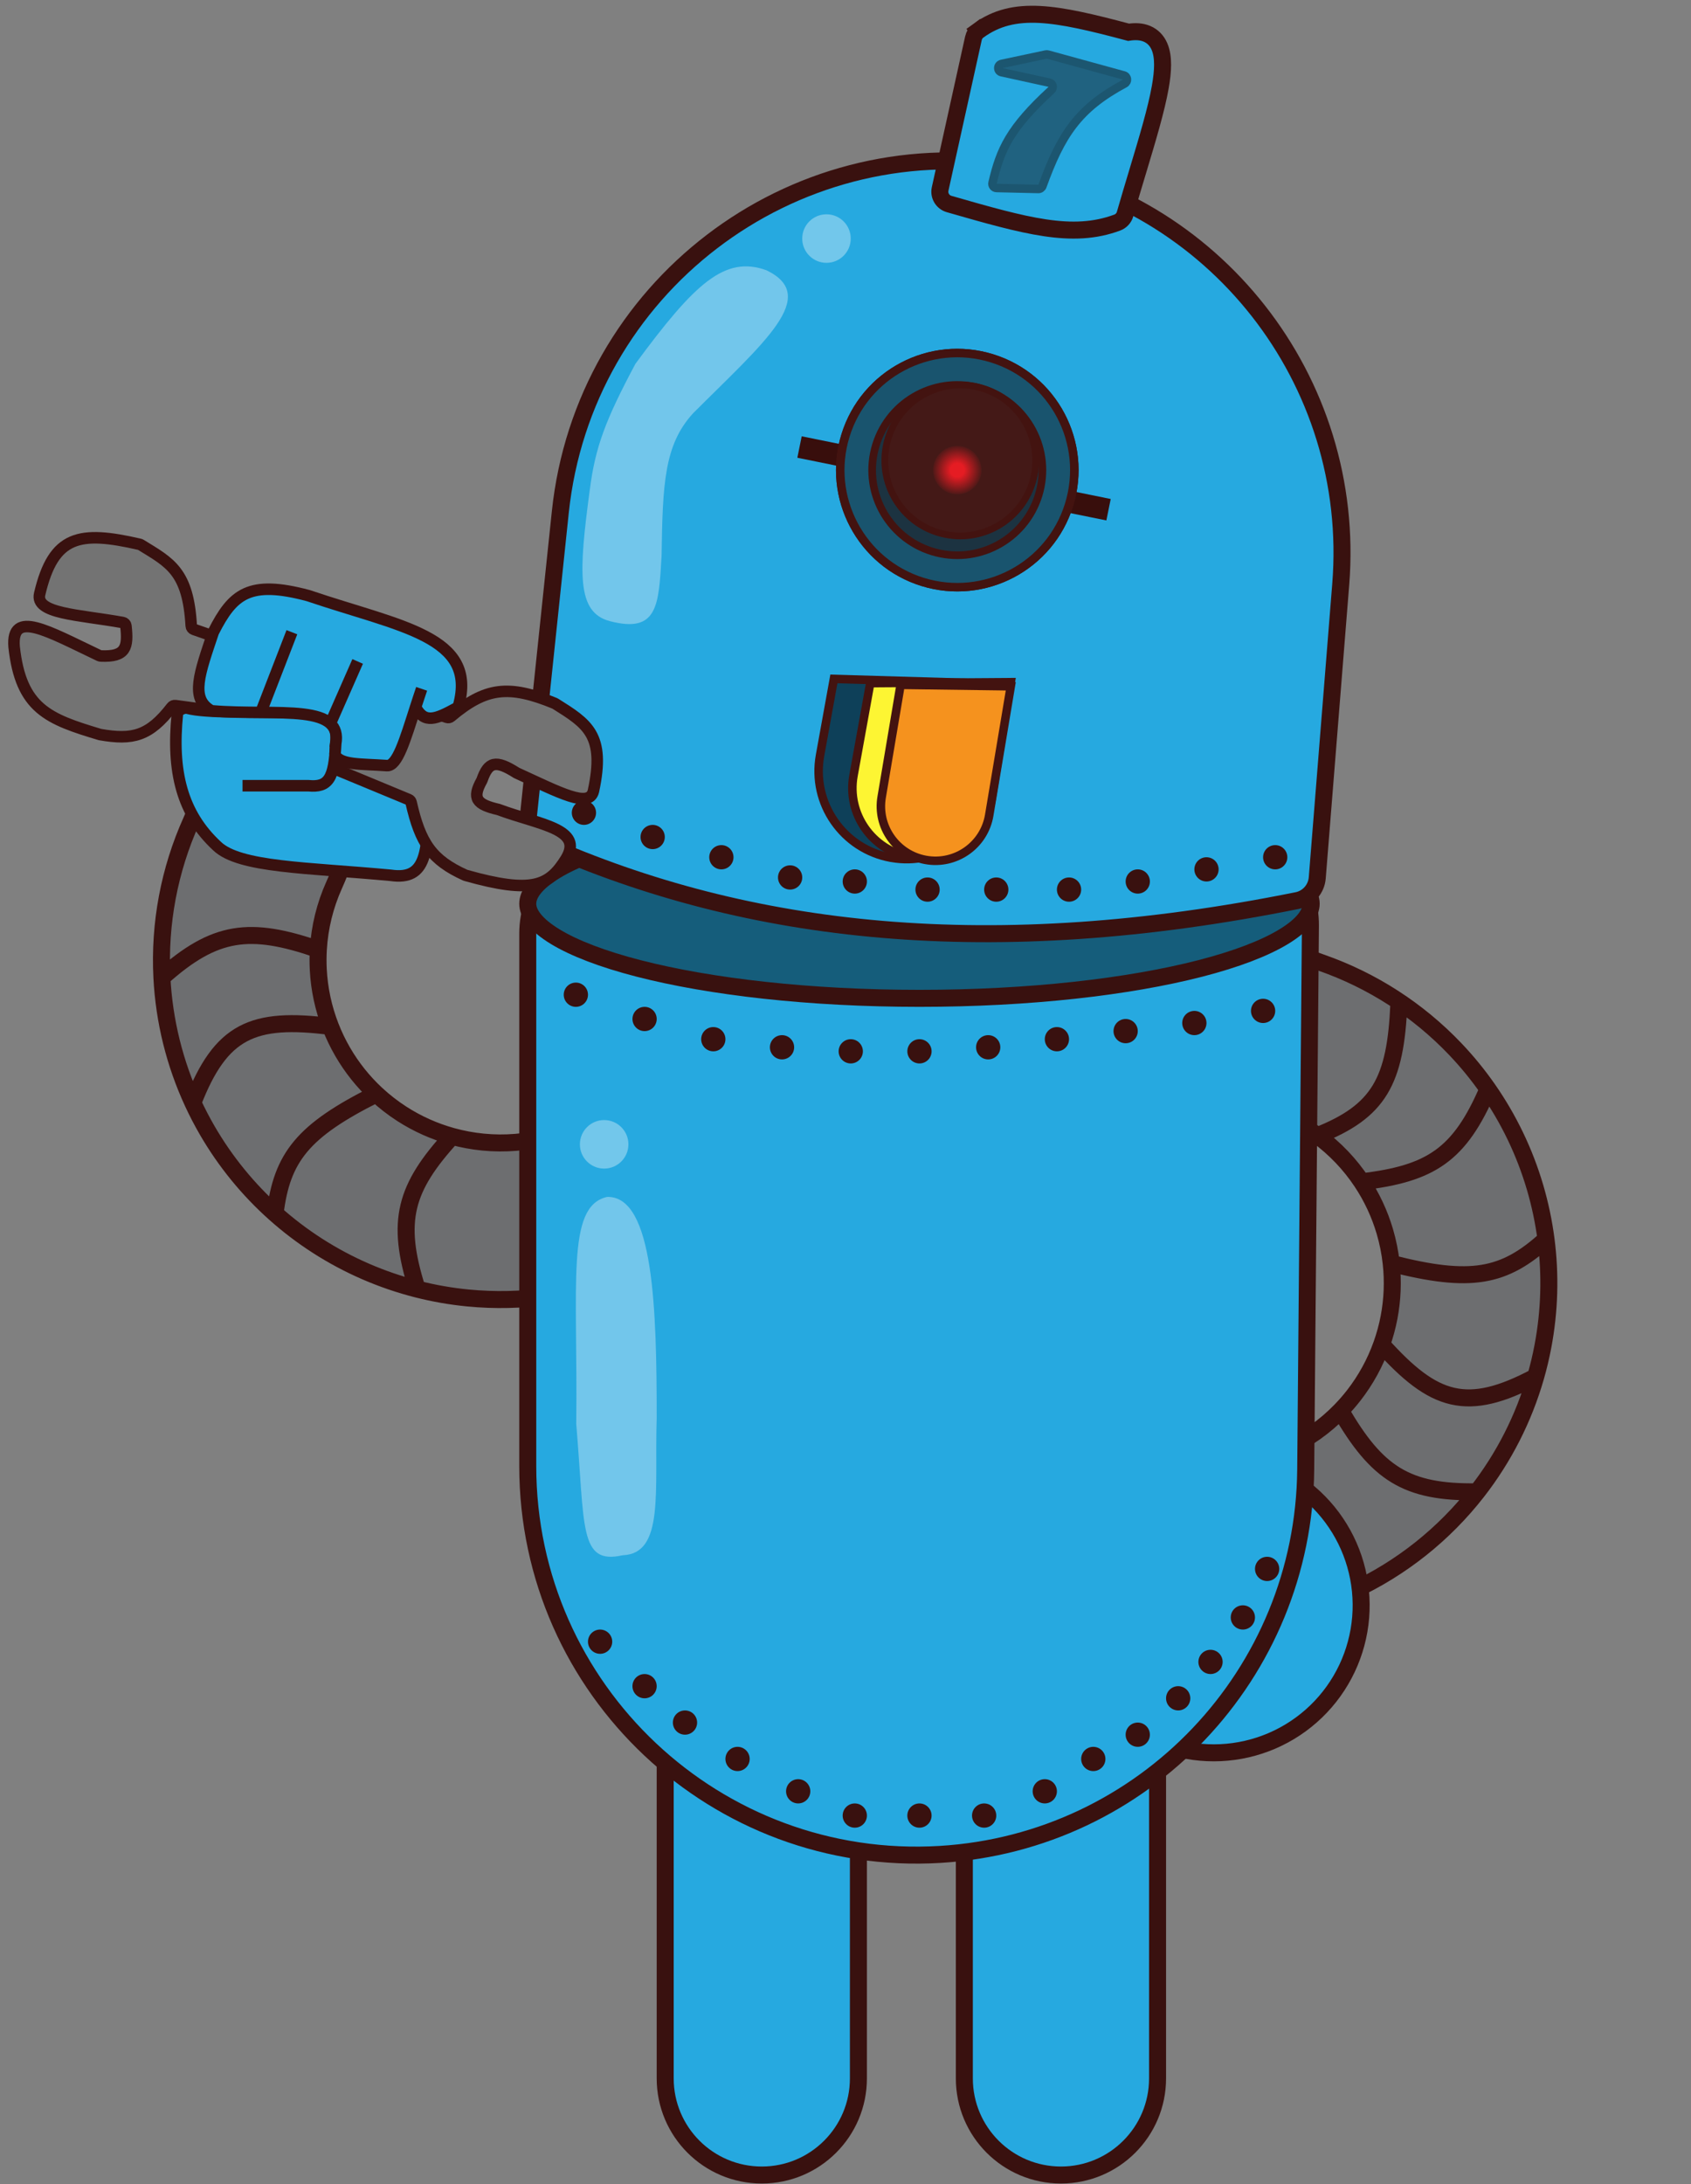 <svg width="182" height="235" viewBox="0 0 182 235" fill="none" xmlns="http://www.w3.org/2000/svg">
<rect x="0" y="0" width="182" height="235" fill="#808080" stroke="none"/>
<path d="M71.594 190.179H92.389V223.636C92.389 229.378 87.734 234.033 81.992 234.033C76.25 234.033 71.594 229.378 71.594 223.636V190.179Z" fill="#26A9E0" stroke="#39110F" stroke-width="1.83"/>
<path d="M103.791 190.179H124.586V223.636C124.586 229.378 119.931 234.033 114.188 234.033C108.446 234.033 103.791 229.378 103.791 223.636V190.179Z" fill="#26A9E0" stroke="#39110F" stroke-width="1.83"/>
<path d="M135.861 107.14C135.33 104.57 136.757 100.739 134.156 101.089C133.578 101.167 133.286 101.279 134.002 101.22C134.931 101.144 135.886 101.112 136.777 101.383C137.99 101.752 137.897 102.078 142.216 103.585C147.692 105.497 152.635 108.686 156.634 112.887C157.915 114.233 159.088 115.671 160.144 117.186C162.384 120.401 164.099 123.966 165.213 127.747C165.753 129.583 166.147 131.453 166.394 133.339C166.893 137.169 166.784 141.066 166.058 144.885C165.849 145.985 165.591 147.072 165.283 148.143C163.997 152.622 161.862 156.825 158.984 160.517C155.418 165.092 150.814 168.752 145.552 171.194C144.687 171.595 144.102 171.931 143.702 172.21C141.272 173.909 138.642 171.908 137.073 169.392L133.684 163.959C131.317 160.164 134.402 157.791 138.459 155.908C140.64 154.896 142.612 153.495 144.28 151.78C144.779 151.267 145.251 150.725 145.694 150.158C146.99 148.495 148.006 146.639 148.709 144.665C149.048 143.714 149.314 142.736 149.504 141.739C149.868 139.822 149.944 137.868 149.734 135.941C149.608 134.782 149.379 133.634 149.048 132.508C148.487 130.604 147.643 128.802 146.549 127.16C145.922 126.219 145.213 125.33 144.428 124.505C143.618 123.655 142.737 122.882 141.796 122.193C140.233 121.049 138.504 120.138 136.662 119.495C133.713 118.466 139.636 118.291 136.541 118.722C134.143 119.056 137.344 114.309 136.853 111.937L135.861 107.14Z" fill="#6D6E70"/>
<path d="M158.984 160.517C155.418 165.092 150.814 168.752 145.552 171.194C144.687 171.595 144.102 171.931 143.702 172.21C141.272 173.909 138.642 171.908 137.073 169.392L133.684 163.959C131.317 160.164 134.402 157.791 138.459 155.908V155.908C140.64 154.896 142.612 153.495 144.28 151.78M158.984 160.517C161.862 156.825 163.997 152.622 165.283 148.143M158.984 160.517C151.331 160.637 148.192 158.525 144.28 151.78M141.796 122.193C142.737 122.882 143.618 123.655 144.428 124.505C145.213 125.33 145.922 126.219 146.549 127.16M141.796 122.193C140.233 121.049 138.504 120.138 136.662 119.495C133.713 118.466 139.636 118.291 136.541 118.722V118.722C134.143 119.056 137.344 114.309 136.853 111.937L135.861 107.14C135.33 104.57 136.757 100.739 134.156 101.089C133.578 101.167 133.286 101.279 134.002 101.22C134.931 101.144 135.886 101.112 136.777 101.383C137.99 101.752 137.897 102.078 142.216 103.585C147.692 105.497 152.635 108.686 156.634 112.887C157.915 114.233 159.088 115.671 160.144 117.186M141.796 122.193C148.41 119.577 150.211 116.361 150.558 107.978M146.549 127.16C147.643 128.802 148.487 130.604 149.048 132.508C149.379 133.634 149.608 134.782 149.734 135.941M146.549 127.16C154.007 126.285 157.101 124.267 160.144 117.186M160.144 117.186C162.384 120.401 164.099 123.966 165.213 127.747C165.753 129.583 166.147 131.453 166.394 133.339M149.734 135.941C149.944 137.868 149.868 139.822 149.504 141.739C149.314 142.736 149.048 143.714 148.709 144.665M149.734 135.941C158.294 138.128 161.87 137.444 166.394 133.339M166.394 133.339C166.893 137.169 166.784 141.066 166.058 144.885C165.849 145.985 165.591 147.072 165.283 148.143M148.709 144.665C148.006 146.639 146.99 148.495 145.694 150.158C145.251 150.725 144.779 151.267 144.28 151.78M148.709 144.665C154.335 150.924 157.9 152.057 165.283 148.143" stroke="#39110F" stroke-width="1.83"/>
<path d="M69.836 130.418C71.919 132.013 73.347 135.844 75.085 133.878C75.471 133.441 75.618 133.165 75.115 133.678C74.463 134.343 73.762 134.992 72.91 135.37C71.751 135.885 71.608 135.578 67.356 137.263C61.964 139.401 56.14 140.223 50.366 139.662C48.517 139.482 46.689 139.162 44.899 138.707C41.102 137.742 37.472 136.168 34.156 134.037C32.546 133.003 31.025 131.846 29.605 130.581C26.72 128.012 24.253 124.993 22.303 121.63C21.742 120.662 21.227 119.67 20.758 118.659C18.8 114.43 17.665 109.855 17.425 105.18C17.129 99.386 18.216 93.606 20.598 88.317C20.989 87.448 21.212 86.811 21.332 86.338C22.058 83.464 25.357 83.256 28.189 84.132L34.307 86.023C38.58 87.344 37.8 91.158 35.963 95.236C34.976 97.429 34.401 99.778 34.262 102.167C34.221 102.882 34.218 103.6 34.255 104.318C34.362 106.424 34.808 108.492 35.568 110.446C35.934 111.386 36.373 112.3 36.882 113.178C37.861 114.866 39.081 116.393 40.501 117.714C41.354 118.507 42.279 119.226 43.265 119.86C44.936 120.934 46.753 121.744 48.654 122.27C49.745 122.572 50.863 122.78 51.996 122.89C53.164 123.003 54.337 123.012 55.499 122.917C57.43 122.759 59.333 122.316 61.146 121.598C64.051 120.446 59.686 124.454 61.744 122.104C63.339 120.281 64.024 125.966 65.947 127.439L69.836 130.418Z" fill="#6D6E70"/>
<path d="M17.425 105.18C17.129 99.386 18.216 93.606 20.598 88.317C20.989 87.448 21.212 86.811 21.332 86.338C22.058 83.464 25.357 83.256 28.189 84.132L34.307 86.023C38.58 87.344 37.8 91.158 35.963 95.236V95.236C34.976 97.429 34.401 99.778 34.262 102.167M17.425 105.18C17.665 109.855 18.8 114.43 20.758 118.659M17.425 105.18C23.134 100.081 26.891 99.625 34.262 102.167M48.654 122.27C46.753 121.744 44.936 120.934 43.265 119.86C42.279 119.226 41.354 118.507 40.501 117.714M48.654 122.27C49.745 122.572 50.863 122.78 51.996 122.89C53.164 123.003 54.337 123.012 55.499 122.917C57.43 122.759 59.333 122.316 61.146 121.598C64.051 120.446 59.686 124.454 61.744 122.104V122.104C63.339 120.281 64.024 125.966 65.947 127.439L69.836 130.418C71.919 132.013 73.347 135.844 75.085 133.878C75.471 133.441 75.618 133.165 75.115 133.678C74.463 134.343 73.762 134.992 72.91 135.37C71.751 135.885 71.608 135.578 67.356 137.263C61.964 139.401 56.14 140.223 50.366 139.662C48.517 139.482 46.689 139.162 44.899 138.707M48.654 122.27C43.587 127.811 42.568 131.362 44.899 138.707M44.899 138.707C41.102 137.742 37.472 136.168 34.156 134.037C32.546 133.003 31.025 131.846 29.605 130.581M40.501 117.714C39.081 116.393 37.861 114.866 36.882 113.178C36.373 112.3 35.934 111.386 35.568 110.446M40.501 117.714C32.597 121.66 30.339 124.517 29.605 130.581M29.605 130.581C26.72 128.012 24.253 124.993 22.303 121.63C21.742 120.662 21.227 119.67 20.758 118.659M35.568 110.446C34.808 108.492 34.362 106.424 34.255 104.318C34.218 103.6 34.221 102.882 34.262 102.167M35.568 110.446C27.218 109.393 23.781 110.868 20.758 118.659" stroke="#39110F" stroke-width="1.83"/>
<path d="M120.71 185.12C123.721 187.533 127.508 188.766 131.363 188.588C135.217 188.411 138.875 186.835 141.652 184.155C144.428 181.476 146.133 177.876 146.447 174.031C146.761 170.185 145.664 166.356 143.359 163.261C141.055 160.167 137.701 158.018 133.927 157.217C130.152 156.416 126.215 157.017 122.852 158.909C119.49 160.801 116.931 163.854 115.657 167.496C114.382 171.138 114.478 175.119 115.927 178.696L124.644 175.164C124.054 173.708 124.015 172.086 124.534 170.603C125.053 169.12 126.095 167.877 127.464 167.106C128.834 166.336 130.437 166.091 131.974 166.417C133.511 166.743 134.877 167.618 135.815 168.879C136.754 170.139 137.201 171.698 137.073 173.264C136.945 174.83 136.251 176.296 135.12 177.388C133.989 178.479 132.5 179.121 130.93 179.193C129.36 179.265 127.818 178.763 126.592 177.78L120.71 185.12Z" fill="#26A9E0" stroke="#39110F" stroke-width="1.83"/>
<path d="M56.801 157.744C56.801 181.859 77.121 200.988 101.191 199.534C123.154 198.208 140.342 180.108 140.532 158.107L141.039 99.606C141.082 94.667 137.542 90.424 132.682 89.701C107.094 85.894 89.735 86.192 64.858 90.687C60.17 91.534 56.801 95.664 56.801 100.454V157.744Z" fill="#26A9E0" stroke="#39110F" stroke-width="1.83"/>
<path d="M141.12 97.242C141.12 98.264 140.297 99.486 138.174 100.78C136.104 102.04 133.047 103.208 129.19 104.202C121.489 106.185 110.801 107.422 98.96 107.422C87.12 107.422 76.432 106.185 68.731 104.202C64.874 103.208 61.817 102.04 59.748 100.78C57.624 99.486 56.801 98.264 56.801 97.242C56.801 96.22 57.624 94.999 59.748 93.705C61.817 92.445 64.874 91.277 68.731 90.283C76.432 88.3 87.12 87.062 98.96 87.062C110.801 87.062 121.489 88.3 129.19 90.283C133.047 91.277 136.104 92.445 138.174 93.705C140.297 94.999 141.12 96.22 141.12 97.242Z" fill="#155D7B" stroke="#39110F" stroke-width="1.83"/>
<path d="M60.306 55.094C62.834 31.015 85.068 14.001 108.971 17.855C130.678 21.355 146.056 40.944 144.302 62.861L141.775 94.455C141.678 95.665 140.798 96.664 139.619 96.901C106.747 103.524 80.596 100.606 58.401 90.744C57.354 90.279 56.728 89.177 56.851 88.012L60.306 55.094Z" fill="#26A9E0" stroke="#39110F" stroke-width="1.83"/>
<rect x="86.285" y="46.946" width="33.937" height="2.354" transform="rotate(11.464 86.285 46.946)" fill="#380E0C"/>
<circle cx="103.031" cy="50.584" r="12.595" transform="rotate(17.196 103.031 50.584)" fill="#19546E"/>
<circle cx="103.031" cy="50.584" r="12.595" transform="rotate(17.196 103.031 50.584)" fill="#19546E"/>
<circle cx="103.031" cy="50.584" r="12.595" transform="rotate(17.196 103.031 50.584)" stroke="#431310" stroke-width="0.915"/>
<circle cx="103.031" cy="50.584" r="12.595" transform="rotate(17.196 103.031 50.584)" fill="#19546E" stroke="#431310" stroke-width="0.915"/>
<circle cx="103.031" cy="50.584" r="9.161" transform="rotate(17.196 103.031 50.584)" fill="#1C3341" stroke="#431310" stroke-width="0.821"/>
<circle cx="103.353" cy="49.544" r="8.12" transform="rotate(17.196 103.353 49.544)" fill="#441917" stroke="#431310" stroke-width="0.728"/>
<circle cx="103.031" cy="50.584" r="2.611" transform="rotate(17.196 103.031 50.584)" fill="url(#paint0_radial_830_527)"/>
<path d="M89.75 73.051L108.663 73.602L106.932 84.463C106.096 89.706 101.115 93.238 95.891 92.292C90.744 91.36 87.327 86.432 88.259 81.285L89.75 73.051Z" fill="#0E4059" stroke="#431310" stroke-width="0.915"/>
<path d="M93.663 73.506L108.791 73.401L106.727 86.015C106.046 90.175 102.088 92.969 97.94 92.218C93.841 91.476 91.12 87.552 91.862 83.453L93.663 73.506Z" fill="#FDF533" stroke="#431310" stroke-width="0.915"/>
<path d="M96.93 73.688L108.789 73.846L106.468 87.72C105.927 90.948 102.853 93.11 99.633 92.527C96.47 91.955 94.356 88.945 94.891 85.776L96.93 73.688Z" fill="#F5921E" stroke="#431310" stroke-width="0.915"/>
<circle cx="61.979" cy="107.032" r="1.305" fill="#39110F"/>
<circle cx="69.376" cy="109.643" r="1.305" fill="#39110F"/>
<circle cx="76.772" cy="111.818" r="1.305" fill="#39110F"/>
<circle cx="84.168" cy="112.688" r="1.305" fill="#39110F"/>
<circle cx="91.566" cy="113.123" r="1.305" fill="#39110F"/>
<circle cx="98.962" cy="113.123" r="1.305" fill="#39110F"/>
<circle cx="106.358" cy="112.688" r="1.305" fill="#39110F"/>
<circle cx="113.754" cy="111.818" r="1.305" fill="#39110F"/>
<circle cx="121.151" cy="110.948" r="1.305" fill="#39110F"/>
<circle cx="128.547" cy="110.078" r="1.305" fill="#39110F"/>
<circle cx="135.945" cy="108.772" r="1.305" fill="#39110F"/>
<circle cx="62.848" cy="87.453" r="1.305" fill="#39110F"/>
<circle cx="70.246" cy="90.063" r="1.305" fill="#39110F"/>
<circle cx="77.641" cy="92.239" r="1.305" fill="#39110F"/>
<circle cx="85.039" cy="94.414" r="1.305" fill="#39110F"/>
<circle cx="92.001" cy="94.849" r="1.305" fill="#39110F"/>
<circle cx="99.831" cy="95.72" r="1.305" fill="#39110F"/>
<circle cx="107.227" cy="95.72" r="1.305" fill="#39110F"/>
<circle cx="115.059" cy="95.72" r="1.305" fill="#39110F"/>
<circle cx="122.456" cy="94.849" r="1.305" fill="#39110F"/>
<circle cx="129.853" cy="93.544" r="1.305" fill="#39110F"/>
<circle cx="137.249" cy="92.239" r="1.305" fill="#39110F"/>
<circle cx="64.588" cy="176.646" r="1.305" fill="#39110F"/>
<circle cx="69.374" cy="181.432" r="1.305" fill="#39110F"/>
<circle cx="73.725" cy="185.348" r="1.305" fill="#39110F"/>
<circle cx="79.382" cy="189.264" r="1.305" fill="#39110F"/>
<circle cx="85.908" cy="192.744" r="1.305" fill="#39110F"/>
<circle cx="92" cy="195.355" r="1.305" fill="#39110F"/>
<circle cx="98.96" cy="195.355" r="1.305" fill="#39110F"/>
<circle cx="105.922" cy="195.355" r="1.305" fill="#39110F"/>
<circle cx="112.449" cy="192.744" r="1.305" fill="#39110F"/>
<circle cx="117.67" cy="189.264" r="1.305" fill="#39110F"/>
<circle cx="122.455" cy="186.653" r="1.305" fill="#39110F"/>
<circle cx="126.806" cy="182.737" r="1.305" fill="#39110F"/>
<circle cx="130.287" cy="178.822" r="1.305" fill="#39110F"/>
<circle cx="133.767" cy="174.036" r="1.305" fill="#39110F"/>
<circle cx="136.379" cy="168.815" r="1.305" fill="#39110F"/>
<path d="M23.356 91.035C19.579 87.527 18.462 83.033 19.093 76.793C19.131 76.413 19.804 76.108 20.174 76.205C22.164 76.728 26.778 76.578 32.004 76.677C35.225 77.105 36.455 77.662 36.134 80.021L45.959 85.797C46.09 85.874 46.168 86.017 46.163 86.168C45.999 91.522 46.014 94.772 42.041 94.182C33.024 93.341 25.776 93.359 23.356 91.035Z" fill="#26A9E0"/>
<path d="M36.134 80.021C36.455 77.662 35.225 77.105 32.004 76.677C26.778 76.578 22.164 76.728 20.174 76.205C19.804 76.108 19.131 76.413 19.093 76.793C18.462 83.033 19.579 87.527 23.356 91.035C25.776 93.359 33.024 93.341 42.041 94.182C46.014 94.772 45.999 91.522 46.163 86.168C46.168 86.017 46.09 85.874 45.959 85.797L36.134 80.021ZM36.134 80.021C35.983 83.831 35.309 84.75 33.184 84.544H26.103" stroke="#39110F" stroke-width="1.241"/>
<path d="M15.023 58.567C8.546 57.076 5.759 57.583 4.273 63.893C3.739 66.047 8.391 66.119 13.218 66.985C13.396 67.017 13.532 67.163 13.552 67.342C13.806 69.64 13.577 70.708 10.846 70.584C10.793 70.582 10.738 70.568 10.689 70.545C5.099 67.89 1.2 65.551 1.519 69.597C2.245 76.264 5.201 77.371 10.763 79.037C14.3 79.661 16.076 79.194 18.482 76.084C18.573 75.966 18.722 75.903 18.87 75.923L22.64 76.437C22.826 76.463 23.007 76.359 23.078 76.184L24.578 72.518C24.661 72.314 24.89 72.212 25.099 72.285L37.165 76.555C37.362 76.625 37.476 76.831 37.43 77.036L36.211 82.435C36.167 82.631 36.27 82.831 36.456 82.908L43.999 86.035C44.124 86.087 44.216 86.198 44.245 86.33C45.243 90.745 46.491 92.545 50.07 94.169C50.089 94.177 50.109 94.185 50.129 94.19C57.309 96.218 59.112 95.314 60.916 92.412C62.879 89.18 58.147 88.773 53.639 87.101C51.303 86.561 50.768 85.92 51.85 83.988C51.862 83.966 51.873 83.942 51.881 83.918C52.562 81.978 53.331 81.719 55.605 83.168C60.254 85.293 63.394 86.994 63.866 85.134C65.191 79.045 63.201 77.876 59.766 75.713C59.746 75.7 59.724 75.689 59.702 75.68C54.719 73.632 52.253 73.96 48.511 77.112C48.398 77.207 48.243 77.238 48.104 77.189L20.862 67.722C20.702 67.666 20.592 67.516 20.583 67.347C20.253 61.465 18.303 60.557 15.148 58.618C15.11 58.595 15.067 58.577 15.023 58.567Z" fill="#737373" stroke="#39110F" stroke-width="1.241"/>
<path d="M22.972 67.997C25.056 63.904 26.809 62.386 33.185 64.091C43.136 67.465 51.412 68.448 49.36 75.918C49.331 76.024 49.258 76.117 49.162 76.17C46.917 77.399 45.696 77.917 44.729 76.087C43.589 79.629 42.767 82.459 41.642 82.381C38.84 82.178 36.607 82.342 36.051 81.201L36.135 80.021C36.308 79.039 36.083 78.346 35.554 77.857C34.318 76.715 31.422 76.683 28.071 76.659L27.979 76.658C26.329 76.646 24.571 76.633 22.849 76.488C22.791 76.483 22.733 76.466 22.683 76.436C20.45 75.114 21.477 72.456 22.948 68.054C22.954 68.035 22.962 68.015 22.972 67.997Z" fill="#26A9E0"/>
<path d="M36.135 80.021C36.308 79.039 36.083 78.346 35.554 77.857M36.135 80.021C36.112 80.445 36.087 80.838 36.051 81.201M36.135 80.021L36.051 81.201M28.071 76.659C26.394 76.646 24.603 76.636 22.849 76.488C22.791 76.483 22.733 76.466 22.683 76.436C20.45 75.114 21.477 72.456 22.948 68.054C22.954 68.035 22.962 68.015 22.972 67.997C25.056 63.904 26.809 62.386 33.185 64.091C43.136 67.465 51.412 68.448 49.36 75.918C49.331 76.024 49.258 76.117 49.162 76.17C46.917 77.399 45.696 77.917 44.729 76.087M28.071 76.659L31.415 68.025M28.071 76.659C31.422 76.683 34.318 76.715 35.554 77.857M35.554 77.857L38.495 71.17M36.051 81.201C36.607 82.342 38.84 82.178 41.642 82.381C42.767 82.459 43.589 79.629 44.729 76.087M44.729 76.087C44.934 75.451 45.149 74.791 45.379 74.121L44.729 76.087Z" stroke="#39110F" stroke-width="1.241"/>
<path d="M82.493 29.08C78.017 27.465 74.782 30.465 68.409 39.12C68.397 39.138 68.384 39.157 68.374 39.176C65.131 45.253 64.063 48.156 63.482 52.682C62.279 61.628 62.048 65.893 65.63 66.834C70.814 68.192 70.897 65.101 71.205 59.807C71.317 52.051 71.495 47.872 74.578 44.487C82.239 36.815 88.288 31.881 82.493 29.08Z" fill="#93D4F0" fill-opacity="0.7"/>
<path d="M65.303 128.798C60.922 129.833 62.2 138.095 62.02 153.23C62.967 164.276 62.287 168.389 66.972 167.355C67 167.349 67.031 167.345 67.059 167.344C71.51 167.138 70.434 160.465 70.679 152.543C70.679 140.872 70.36 128.75 65.395 128.786C65.365 128.787 65.333 128.791 65.303 128.798Z" fill="#93D4F0" fill-opacity="0.7"/>
<circle cx="65.024" cy="123.13" r="2.611" fill="#72C7EB"/>
<circle cx="88.953" cy="25.67" r="2.611" fill="#72C7EB"/>
<path d="M105.295 3.31L105.835 4.048L105.295 3.31C105.022 3.509 104.84 3.799 104.77 4.116L101.185 20.335C101.027 21.05 101.459 21.753 102.149 21.951C106.276 23.138 109.6 24.082 112.458 24.508C115.341 24.939 117.819 24.856 120.255 23.946C120.67 23.791 120.972 23.447 121.088 23.043C121.534 21.489 121.992 19.969 122.43 18.512C123.499 14.962 124.456 11.779 124.882 9.354C125.035 8.485 125.126 7.681 125.126 6.966C125.127 6.258 125.039 5.581 124.788 5.002C124.527 4.398 124.088 3.908 123.445 3.636C122.853 3.387 122.177 3.36 121.463 3.471C117.522 2.417 114.448 1.69 111.915 1.556C109.314 1.419 107.221 1.903 105.295 3.31Z" fill="#26A9E0" stroke="#39110F" stroke-width="1.83"/>
<path d="M112.571 5.865L107.807 6.877C107.326 6.979 107.323 7.666 107.804 7.771L112.943 8.896C113.308 8.976 113.427 9.439 113.152 9.691C108.654 13.822 107.662 16.108 106.826 19.673C106.76 19.954 106.97 20.224 107.259 20.23L111.751 20.334C111.948 20.339 112.126 20.214 112.194 20.029C114.202 14.473 116.05 11.669 121.048 8.986C121.418 8.787 121.363 8.228 120.958 8.116L112.787 5.872C112.717 5.852 112.643 5.85 112.571 5.865Z" fill="#206280" stroke="#1C5670" stroke-width="0.915"/>
<defs>
<radialGradient id="paint0_radial_830_527" cx="0" cy="0" r="1" gradientUnits="userSpaceOnUse" gradientTransform="translate(103.031 50.584) rotate(90) scale(2.611)">
<stop stop-color="#E51C23"/>
<stop offset="0.283" stop-color="#E51C23"/>
<stop offset="1" stop-color="#E51C23" stop-opacity="0.07"/>
</radialGradient>
</defs>
</svg>
